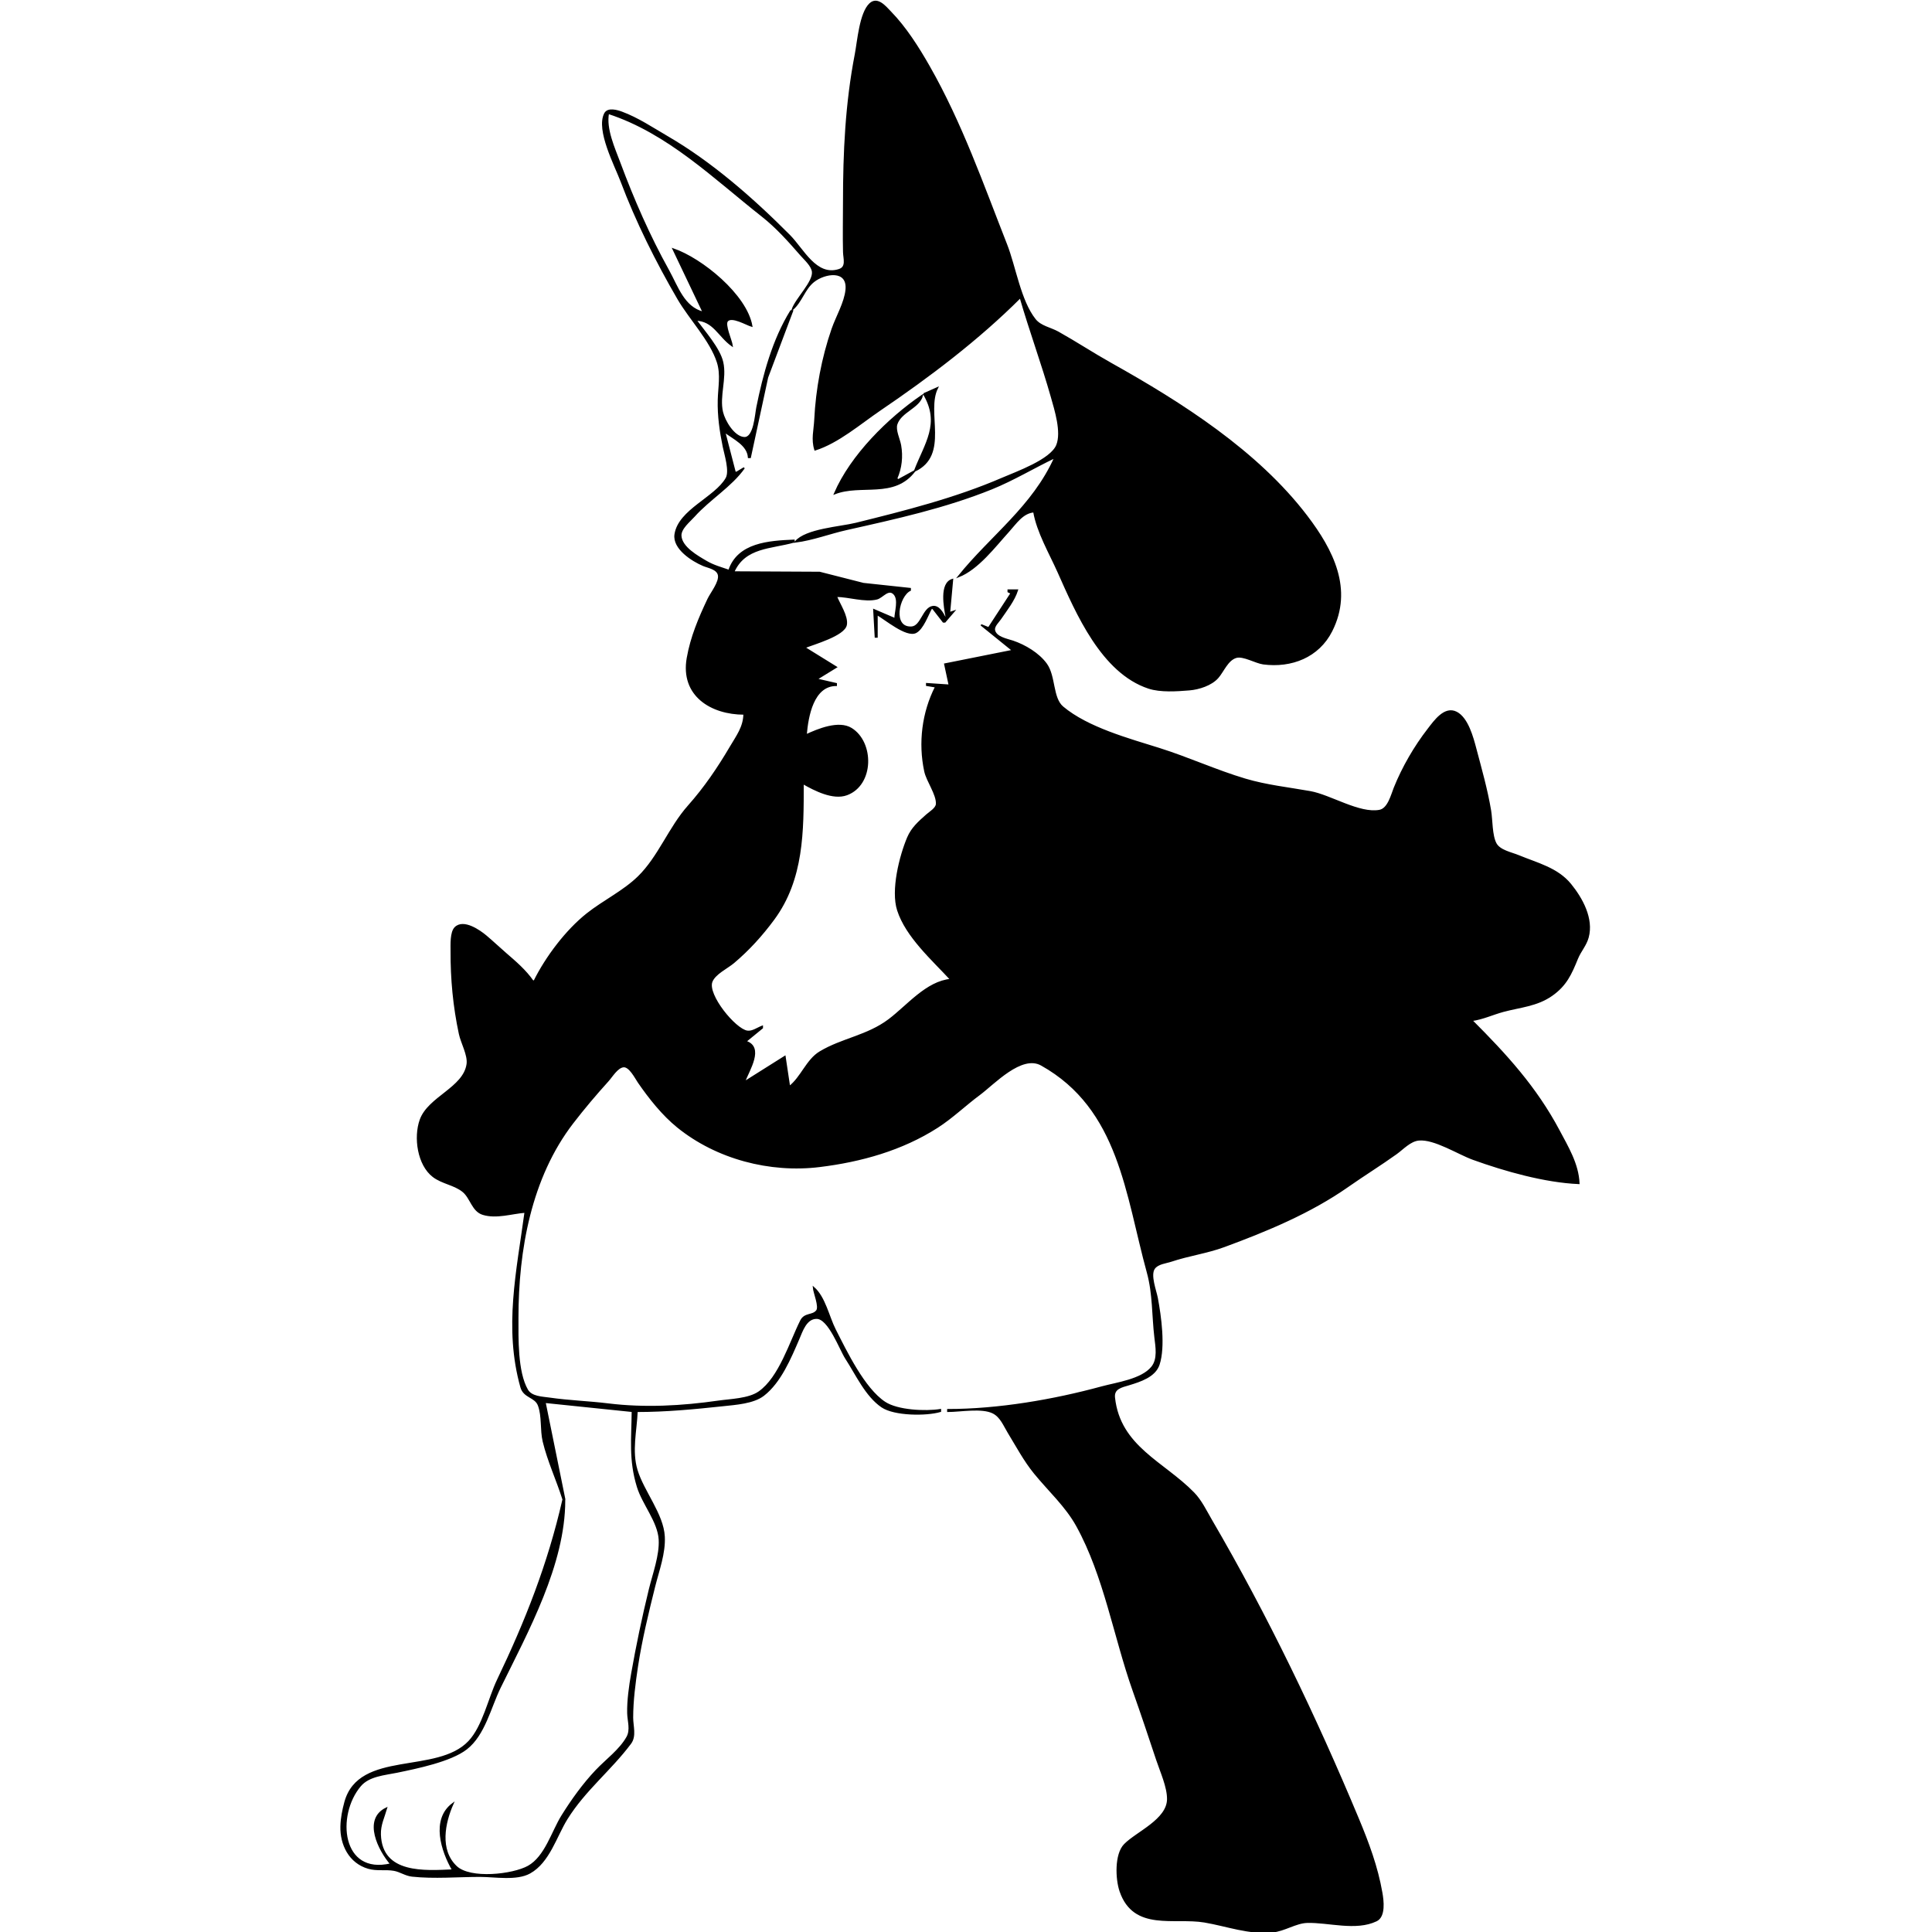 <?xml version="1.0" standalone="yes"?>
<svg width="1280" height="1280">

<g id="frame2"><path style="fill:black; stroke:black;" d="M493 473C492.922 481.664 488.182 487.767 483.926 495C475.783 508.839 466.894 521.942 456.166 534C443.424 548.321 436.491 567.768 422.985 580.96C413.127 590.59 399.824 596.921 389 605.513C375.107 616.541 361.89 634.105 354 650L353 650C347.98 642.846 341.558 637.392 335 631.718C330.626 627.933 326.419 623.935 322 620.206C317.768 616.634 307.073 609.148 301.603 614.603C298.552 617.646 299.02 625.983 299.001 630C298.911 648.631 300.615 666.771 304.51 685C305.776 690.926 310.454 699.037 309.603 705C307.334 720.911 283.95 726.892 278.549 742C274.433 753.511 276.953 771.677 287.015 779.39C293.009 783.985 301.261 784.717 306.895 789.419C312.04 793.712 313.024 802.319 320.039 804.427C329.048 807.135 339.009 803.672 348 803C342.707 842.309 334.208 879.576 345.254 918.999C347.189 925.907 354.645 925.201 356.852 931.058C359.584 938.309 358.199 947.35 360.04 955C363.138 967.875 369.006 980.396 373 993L374 993L361 929L419 935C418.85 953.151 416.948 967.106 422.435 985C425.954 996.476 436.209 1008.06 436.892 1020C437.489 1030.45 432.844 1042.89 430.374 1053C425.881 1071.39 421.889 1090.34 418.615 1109C417.188 1117.13 415.826 1126.75 416.015 1135C416.137 1140.33 418.285 1146.03 415.486 1151C410.718 1159.47 401.667 1166.01 395.035 1173C386.52 1181.98 378.958 1192.51 372.425 1203C365.824 1213.6 361.394 1230.25 350 1236.59C339.784 1242.27 311.553 1245.49 302.264 1236.7C290.623 1225.68 294.411 1207.53 300 1195C285.878 1205.49 292.705 1226.4 300 1239C281.806 1239.78 252.73 1242.2 251.864 1215.42C251.657 1209.03 254.298 1203.95 256 1198C240.535 1205.39 251.201 1226.04 259 1235C225.789 1242.93 222.131 1202.62 238.68 1183.09C244.406 1176.34 254.821 1175.69 263 1174C276.001 1171.3 298.532 1166.76 308.999 1158.61C321.001 1149.26 324.766 1131.19 331.244 1118C349.505 1080.83 374 1036.46 374 994L373 994C363.339 1036.24 348.475 1074 329.778 1113C323.865 1125.33 320.139 1143.83 310.737 1153.81C289.611 1176.25 238.012 1159.72 228.641 1194C227.229 1199.17 226.146 1204.64 226.015 1210C225.723 1221.91 231.449 1233.95 244 1237.62C249.699 1239.29 255.354 1237.99 261 1238.98C265.19 1239.72 268.631 1242.35 273 1242.83C287.645 1244.42 303.311 1243 318 1243C327.766 1243 342.218 1245.67 350.999 1240.77C363.757 1233.65 368.308 1216.62 375.533 1205C387.395 1185.92 404.503 1172.63 417.682 1155C421.289 1150.18 419 1143.61 419 1138C419 1126.8 420.53 1115.08 422.205 1104C424.821 1086.7 429.329 1068.04 433.594 1051C436.242 1040.42 440.537 1029.07 439.956 1018C439.18 1003.22 426.21 988.233 421.9 974C418.062 961.322 421.447 947.875 422 935C441.18 935 459.994 933.202 479 931.166C487.187 930.289 499.1 929.546 505.83 924.351C517.026 915.709 523.69 899.647 529.127 887C531.339 881.856 533.976 873.296 540.999 873.296C549.217 873.296 556.515 893.87 560.496 900C567.276 910.439 573.732 924.809 584.286 931.992C592.543 937.611 613.702 937.748 623 935L623 934C613.205 935.559 594.694 934.767 586.17 929.142C572.417 920.068 560.61 895.432 553.273 881C548.846 872.291 546.475 859.524 539 853C539.282 856.54 543.264 865.654 541.184 868.397C538.454 871.994 533.205 869.904 530.637 875.019C523.489 889.262 516.508 912.763 502.907 922.272C496.083 927.043 484.044 927.266 476 928.421C451.863 931.886 427.244 933.262 403 930.285C390.019 928.69 376.965 928.299 364 926.421C359.151 925.718 352.072 925.676 349.314 920.867C342.417 908.841 343 886.493 343 873C343 828.285 351.488 780.217 379.349 744C386.841 734.261 394.596 725.116 402.83 716C405.361 713.198 408.832 707.208 412.91 706.631C417.093 706.04 421.1 714.184 423.039 717C430.265 727.497 439.06 738.586 449 746.624C474.838 767.518 510.119 776.752 543 772.714C570.417 769.347 597.511 761.815 621 746.76C630.876 740.43 639.555 731.987 649 725C658.38 718.061 676.707 698.075 690 705.514C741.897 734.555 746.137 791.547 760.293 843C764.197 857.19 763.579 871.549 765.286 886C766.031 892.319 767.551 900.411 763.196 905.787C756.37 914.214 739.901 916.289 730 918.989C697.874 927.752 661.276 934 628 934L628 935C636.273 935 650.544 932.25 657.996 936.028C663.083 938.606 665.263 944.413 668.062 949C673.62 958.11 678.698 967.701 685.464 976C694.889 987.562 706.274 997.787 713.547 1011C731.836 1044.22 738.252 1084.37 750.864 1120C756.274 1135.28 761.406 1150.62 766.515 1166C769.062 1173.67 773.761 1183.87 773.682 1192C773.549 1205.74 753.158 1213.9 745.109 1222.1C738.832 1228.5 739.454 1244.88 742.249 1253C751.289 1279.26 777.959 1269.85 798 1273.22C812.881 1275.73 827.251 1281.34 843 1279.83C850.958 1279.07 858.462 1273.72 866 1273.5C880.094 1273.08 898.268 1278.98 911.856 1272.44C917.66 1269.64 916.284 1259.13 915.385 1254C912.366 1236.76 906.54 1221.12 899.81 1205C871.551 1137.29 839.398 1070.32 802.425 1007C798.899 1000.96 795.737 994.229 790.816 989.17C771.021 968.822 741.794 958.638 738.232 926.004C737.541 919.674 743.187 918.748 748 917.279C755.333 915.041 765.15 911.968 767.775 903.996C771.667 892.179 768.877 872.113 766.611 860C765.698 855.118 761.577 844.75 764.693 840.344C767.058 836.999 772.399 836.629 776 835.421C787.443 831.581 799.645 829.959 811 825.772C839.287 815.341 868.165 803.386 893 785.964C903.547 778.565 914.521 771.792 925 764.29C929.479 761.083 934.248 755.694 940 755.152C950.377 754.174 966.149 764.391 976 767.946C997.102 775.562 1023.52 783.035 1046 784C1045.44 771.154 1038.63 760.01 1032.78 749C1017.54 720.333 997.734 698.734 975 676C982.384 675.005 988.894 671.839 996 669.927C1007.11 666.94 1018.16 666.307 1028 659.43C1037.55 652.759 1040.81 645.272 1045 635C1047.01 630.083 1050.65 626.243 1052.07 621C1055.42 608.648 1048.13 595.353 1040.53 586C1031.78 575.228 1018.32 572.126 1006 567.009C1001.35 565.077 993.609 563.682 991.028 558.942C988.097 553.561 988.45 543.181 987.414 537C985.061 522.972 981.234 509.682 977.629 496C975.683 488.615 972.289 475.841 964.96 472.029C957.167 467.974 950.386 477.822 946.364 483C937.299 494.671 929.382 508.336 923.884 522C922.003 526.674 919.823 535.927 913.985 537.022C900.567 539.536 881.433 527.01 868 524.615C853.543 522.037 839.161 520.542 825 516.335C805.779 510.625 787.214 502.057 768 496.025C747.868 489.704 720.426 482.262 704.059 468.471C696.967 462.495 699.022 448.115 693.2 440.015C688.175 433.023 679.05 427.597 671 424.889C667.227 423.62 659.595 422.34 658.755 417.409C658.313 414.812 661.463 411.939 662.784 409.999C666.784 404.122 671.836 397.792 674 391L668 391L668 392L670 393L655 416L650 414L671 431L626 440L629 454L614 453L614 454L620 455C611.275 472.073 608.794 492.208 612.819 511C614.209 517.489 620.907 526.33 620.547 532.675C620.379 535.637 615.991 538.186 614 539.951C608.902 544.47 604.174 548.574 601.464 555C596.262 567.337 590.622 589.848 594.85 603C600.481 620.519 617.863 635.824 630 649C613.919 650.413 601.214 666.427 589 675.626C574.571 686.493 557.985 688.187 543.286 697.012C534.505 702.284 530.996 713.829 523 720L520 700L493 717C496.212 708.718 506.004 693.808 494 690L505 681L505 680C501.887 681.169 498.462 683.841 495 683.294C486.922 682.019 468.234 659.159 471.492 650.428C473.489 645.078 481.815 641.241 486 637.704C496.057 629.203 504.761 619.607 512.583 609C532.171 582.439 532 550.567 532 519C539.675 523.368 551.91 529.749 561 526.397C578.701 519.868 578.76 491.882 564 482.742C555.666 477.582 541.92 483.317 534 487C535.035 474.328 538.71 454.054 554 454L554 453L541 450L554 442L533 429C539.046 426.52 559.324 420.897 560.589 413.945C561.616 408.297 556.008 400.205 554 395C562.348 395.001 572.911 398.733 580.961 396.683C584.629 395.748 588.615 389.389 592.436 393.579C595.898 397.376 593.095 405.4 593 410L579 404L580 422L581 422L581 407C586.351 409.967 600.649 422.104 606.787 418.928C611.414 416.534 614.567 407.432 617 403L618 403L625 412L626 412L632 405L629 406L631 384C622.712 386.516 625.739 402.21 627 409L626 409C624.536 406.189 621.978 401.419 618.093 401.921C611.63 402.756 610.497 415.202 603.896 415.556C590.613 416.268 595.151 394.751 603 391L603 390L572 386.676L543 379.289L486 379C493.388 362.204 510.703 363.299 526 359L526 358C509.51 358.708 488.991 359.939 483 378C477.875 376.222 472.729 374.855 468 372.074C462.237 368.685 451.445 362.734 450.993 355C450.708 350.129 456.927 345.256 459.834 342C469.879 330.75 484.448 322.132 493 310L488 313L487 313L480 286C486.145 290.661 495.369 294.639 496 303L497 303L508.439 250L525 206L524 206C512.218 225.044 505.922 248.283 501.551 270C500.602 274.716 499.76 290.472 492.981 290.029C486.112 289.58 479.892 278.899 478.529 273C476.082 262.406 481.119 250.786 478.697 240C476.652 230.896 466.522 219.537 461 212C472.826 212.253 476.174 222.782 485 229C484.55 225.518 479.717 215.198 481.816 212.644C484.751 209.072 494.591 215.025 498 216C494.46 195.507 464.856 171.431 446 165L466 207C452.923 203.732 448.835 189.983 442.73 179C430.14 156.351 419.618 132.267 410.576 108C406.993 98.386 400.984 85.364 403 75C442.671 87.93 473.029 117.959 505 143.116C514.584 150.657 522.719 159.835 530.714 169C533.252 171.909 537.916 175.966 538.41 180C539.24 186.781 527.398 197.97 525 205C530.996 199.898 532.819 191.408 539.043 186.474C546.444 180.606 562.015 178.125 560.65 192C559.81 200.548 554.236 209.879 551.424 218C544.819 237.08 540.941 257.866 539.961 278C539.617 285.073 537.792 291.004 540 298C555.321 293.15 569.823 280.543 583 271.593C615.591 249.459 648.133 224.882 676 197C682.409 219.104 690.406 240.785 696.71 263C699.15 271.6 703.795 286.283 700.268 294.985C696.269 304.856 673.354 312.958 664 317C633.02 330.386 599.653 338.794 567 346.87C556.752 349.404 533.935 350.714 527 359C538.611 357.501 549.619 353.211 561 350.665C593.259 343.45 626.253 336.179 657 323.744C671.466 317.893 684.983 309.659 699 303C684.329 335.835 656.816 354.944 635 382C647.905 376.938 659.04 362.059 668.17 351.999C672.953 346.729 677.456 339.569 685 339C687.323 352.492 695.587 366.531 701.139 379C713.316 406.346 730.076 445.528 761 455.755C768.867 458.356 779.798 457.579 788 456.907C794.325 456.388 802.474 453.765 806.74 448.956C810.421 444.806 813.181 437.098 819.001 435.417C823.738 434.049 831.944 439.052 837 439.711C855.505 442.121 873.484 435.235 882.191 418C896.156 390.357 882.838 364.458 865.742 342C832.978 298.961 782.591 266.927 736 240.86C724.167 234.24 712.837 226.768 701 220.144C695.998 217.345 689.416 216.396 685.702 211.696C675.793 199.156 672.576 176.835 666.746 162C651.048 122.051 636.903 81.535 615.497 44C608.417 31.586 599.985 18.246 589.985 8C586.677 4.611 581.42 -2.083 576.43 2.519C569.835 8.601 568.455 27.445 566.805 36C560.489 68.739 559 100.74 559 134C559 144.99 558.746 156.014 559.015 167C559.118 171.247 561.275 176.998 555.941 178.721C540.597 183.678 532.092 165.137 522.999 156C498.972 131.857 471.564 107.735 442 90.566C432.243 84.899 422.644 78.41 412 74.465C408.919 73.323 402.709 71.457 400.742 75.318C395.215 86.169 407.725 109.763 411.576 120C421.633 146.73 434.953 173.372 449.289 198C456.964 211.185 470.857 225.574 475.441 240C478.049 248.207 476.218 256.697 476.015 265C475.757 275.515 477.229 285.725 479.336 296C480.394 301.164 483.935 312.162 481.226 316.911C473.888 329.776 449.808 337.949 447.358 354C445.917 363.437 458.789 371.518 466 374.536C469.3 375.918 475.314 376.793 476.122 381.055C476.998 385.677 471.094 392.929 469.167 397C463.176 409.658 457.902 422.102 455.464 436C451.116 460.78 471.264 473 493 473z"/></g>
<g id="frame10"><path style="fill:black; stroke:black;" d="M587 123C582.904 142.857 581.86 163.872 584.729 184C585.664 190.561 585.588 200.548 592 204L601.228 182.037L610 186.914L629 201C623.659 180.357 615.795 159.223 604.467 141C600.187 134.115 595.247 125.315 587 123z"/></g>


<g id="frame13"><path style="fill:black; stroke:black;" d="M598 139L599 140L598 139z"/></g>


<g id="frame16"><path style="fill:black; stroke:black;" d="M597 142L604 148L597 142z"/></g>


<g id="frame19"><path style="fill:black; stroke:black;" d="M598 146C597.896 149.351 595.524 153.286 600 154L600 155L598 156L596 162L598 170L594 170L598 173L597 177L598 177L598 171L602 166L602 164L600 164L600 163L608 163L608 162L607 159L602 155L603 150L604 150L606 153L605 149L599 151L598 150L598 146M592 147L591 150L592 147z"/></g>

<g id="frame21"><path style="fill:black; stroke:black;" d="M594 148L596 150L596 148L594 148z"/></g>

<g id="frame23"><path style="fill:black; stroke:black;" d="M595 151L594 154L595 151z"/></g>

<g id="frame25"><path style="fill:black; stroke:black;" d="M588 154L588 157L589 157L588 154z"/></g>

<g id="frame27"><path style="fill:black; stroke:black;" d="M595 157L595 158L599 158L599 157L595 157z"/></g>

<g id="frame29"><path style="fill:black; stroke:black;" d="M591 160L593 162L591 160z"/></g>

<g id="frame31"><path style="fill:black; stroke:black;" d="M588 168L592 171L592 170L588 168z"/></g>

<g id="frame33"><path style="fill:black; stroke:black;" d="M588 175L592 173L588 175M454 173L455 174L454 173M456 174L455 176L455 177L459 177L456 174M456 178C456.958 182.788 463.478 184.611 464 182L465 182L465 185L466 185L468 184L468 183L461 181L462 178L456 178z"/></g>
<g id="frame37"><path style="fill:black; stroke:black;" d="M470 186L471 187L470 186M594 186L595 187L594 186z"/></g>

<g id="frame39"><path style="fill:black; stroke:black;" d="M462 188L462 190L464 190L462 188z"/></g>



<g id="frame43"><path style="fill:black; stroke:black;" d="M621 189L621 191L623 191L623 189L621 189M466.667 194.333L467.333 194.667L466.667 194.333z"/></g>

<g id="frame45"><path style="fill:black; stroke:black;" d="M471 195L469 198L469 199L473 200L474 195L471 195z"/></g>




<g id="frame50"><path style="fill:black; stroke:black;" d="M472 201L470 205L474 204L474 201L472 201z"/></g>


<g id="frame53"><path style="fill:black; stroke:black;" d="M473 205L474 206L473 205z"/></g>


<g id="frame56"><path style="fill:black; stroke:black;" d="M474 210L474 212L476 210L474 210z"/></g>

<g id="frame58"><path style="fill:black; stroke:black;" d="M478 217L479 218L478 217z"/></g>




<g id="frame63"><path style="fill:black; stroke:black;" d="M612 261C623.679 280.689 612.986 293.84 606 312C628.776 301.283 612.881 273.008 621 257L612 261M611 262C588.588 277.293 563.881 301.749 553 327C570.512 320.154 592.335 330.153 606 312L595 318L594 317C597.06 310.085 597.85 302.486 596.536 295C595.83 290.973 592.745 284.977 594.059 281C596.834 272.596 609.033 270.018 611 262z"/></g>
<g id="frame148"><path style="fill:black; stroke:black;" d="M487 560L488 561L487 560z"/></g>
<g id="frame157"><path style="fill:black; stroke:black;" d="M382 628L383 629L382 628z"/></g>

<g id="frame160"><path style="fill:black; stroke:black;" d="M1000 636L1001 637L1000 636z"/></g>
<g id="frame214"><path style="fill:black; stroke:black;" d="M688 954C693.927 974.537 715.251 992.246 734 1001L712.09 982.96L688 954z"/></g>
<g id="frame228"><path style="fill:black; stroke:black;" d="M792 1224L797 1218L792 1224z"/></g>
</svg>
